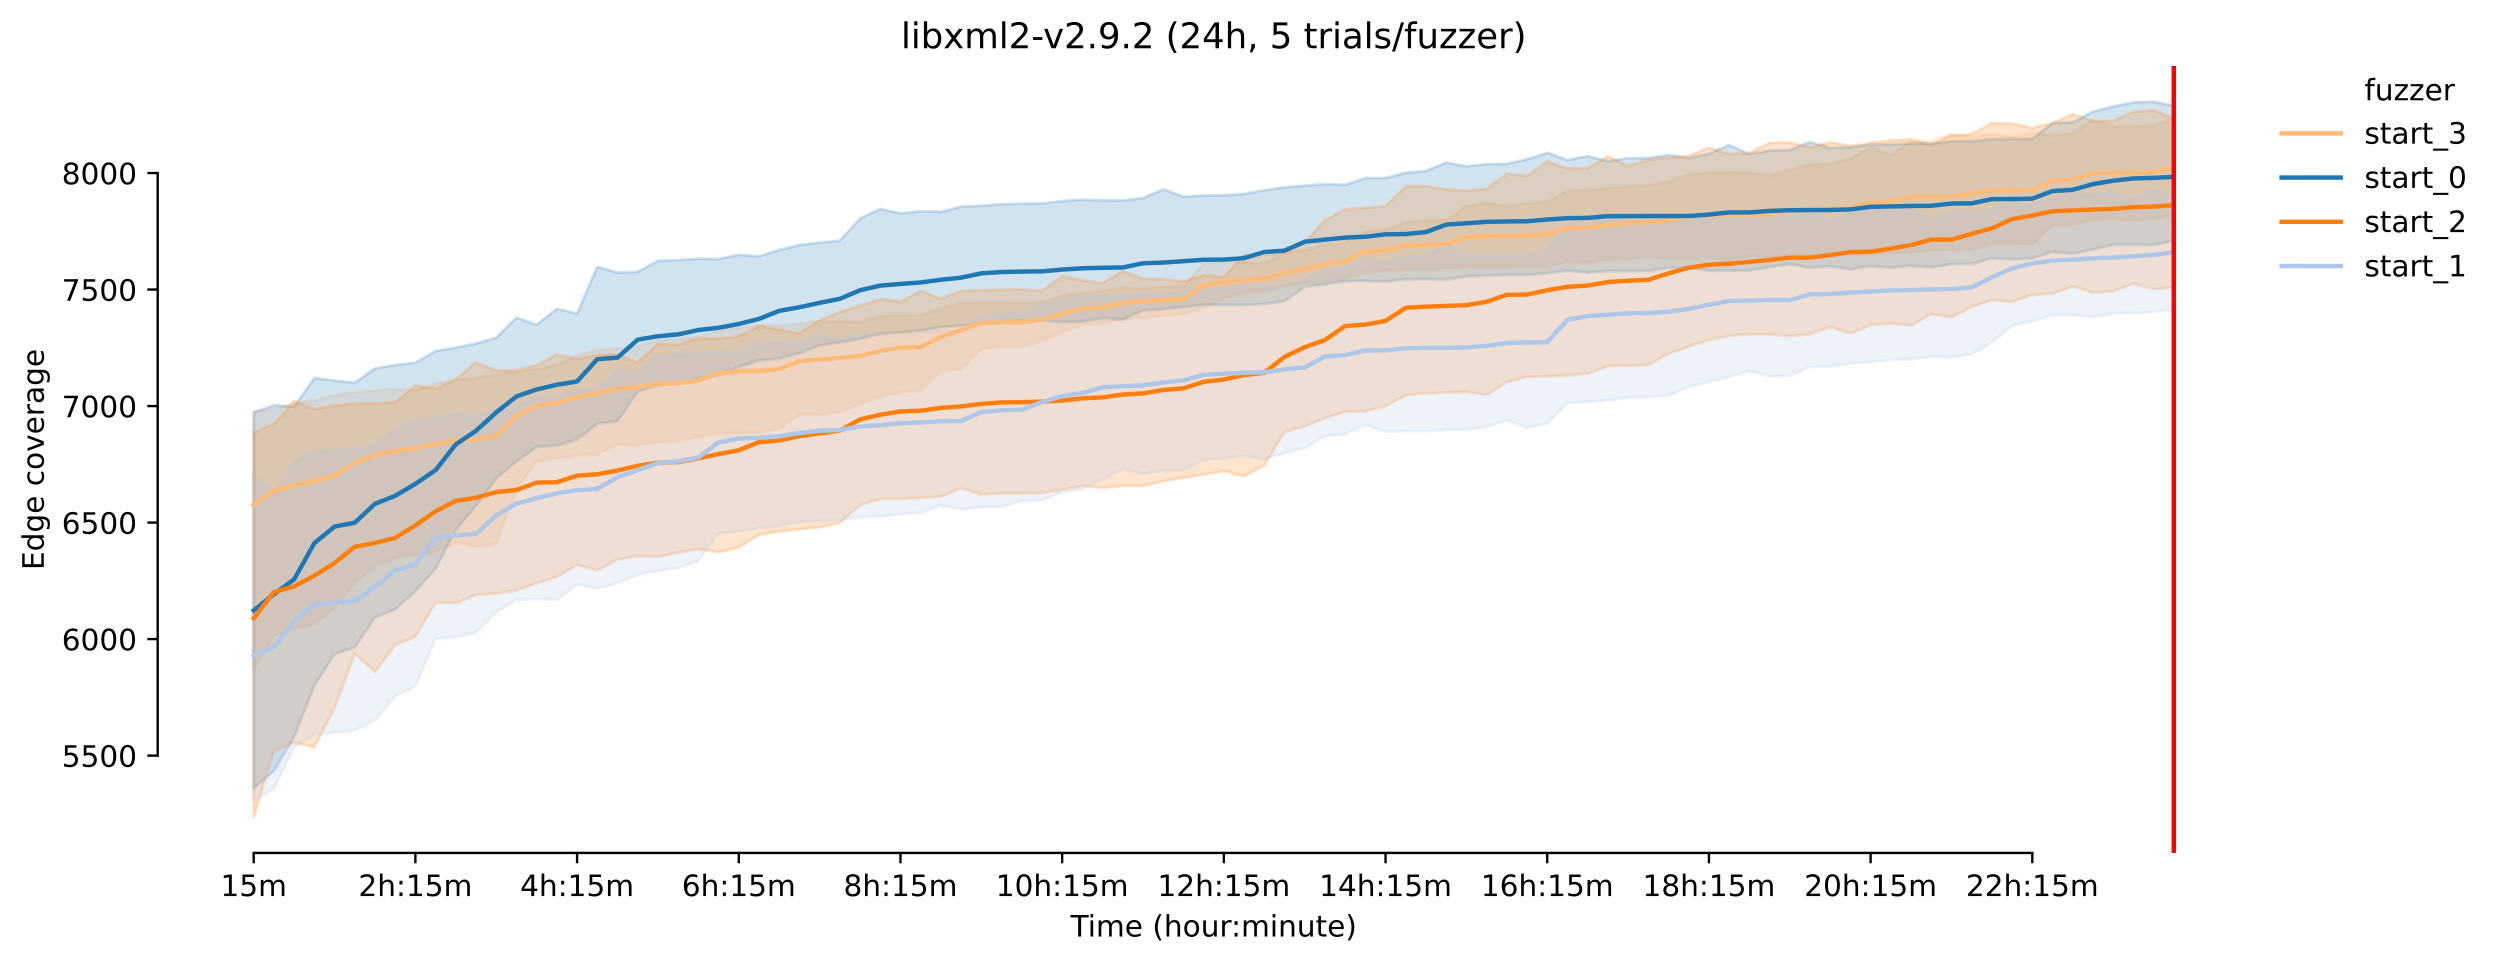 <?xml version="1.0" encoding="utf-8" standalone="no"?>
<!DOCTYPE svg PUBLIC "-//W3C//DTD SVG 1.1//EN"
  "http://www.w3.org/Graphics/SVG/1.1/DTD/svg11.dtd">
<!-- Created with matplotlib (https://matplotlib.org/) -->
<svg height="325.986pt" version="1.1" viewBox="0 0 845.42 325.986" width="845.42pt" xmlns="http://www.w3.org/2000/svg" xmlns:xlink="http://www.w3.org/1999/xlink">
 <defs>
  <style type="text/css">*{stroke-linecap:butt;stroke-linejoin:round;}</style>
 </defs>
 <g id="figure_1">
  <g id="patch_1">
   <path d="M 0 325.986 
L 845.42 325.986 
L 845.42 0 
L 0 0 
z
" style="fill:#ffffff;"/>
  </g>
  <g id="axes_1">
   <g id="patch_2">
    <path d="M 53.328 288.43 
L 767.568 288.43 
L 767.568 22.318 
L 53.328 22.318 
z
" style="fill:#ffffff;"/>
   </g>
   <g id="PolyCollection_1">
    <defs>
     <path d="M 85.794 -186.798 
L 85.794 -99.171 
L 92.628 -111.196 
L 99.463 -113.529 
L 106.298 -114.852 
L 113.133 -120.483 
L 119.968 -128.79 
L 126.803 -134.474 
L 133.637 -137.264 
L 140.472 -138.509 
L 147.307 -139.423 
L 154.142 -142.606 
L 160.977 -141.03 
L 167.812 -142.228 
L 174.646 -160.589 
L 181.481 -169.935 
L 188.316 -170.99 
L 195.151 -172.015 
L 201.986 -172.231 
L 208.821 -175.75 
L 215.655 -175.34 
L 222.49 -176.459 
L 229.325 -176.948 
L 236.16 -178.083 
L 242.995 -179.485 
L 249.83 -179.611 
L 256.664 -179.706 
L 263.499 -180.886 
L 270.334 -185.837 
L 277.169 -185.837 
L 284.004 -186.546 
L 290.839 -189.257 
L 297.673 -191.794 
L 304.508 -193.354 
L 311.343 -193.78 
L 318.178 -200.809 
L 325.013 -200.888 
L 331.848 -208.027 
L 338.682 -208.658 
L 345.517 -208.594 
L 352.352 -210.715 
L 359.187 -213.622 
L 366.022 -216.144 
L 372.857 -216.518 
L 379.691 -218.129 
L 386.526 -218.429 
L 393.361 -219.201 
L 400.196 -219.823 
L 407.031 -221.849 
L 413.866 -225.001 
L 420.7 -227.333 
L 427.535 -227.423 
L 434.37 -229.225 
L 441.205 -230.186 
L 448.04 -230.721 
L 454.875 -231.825 
L 461.709 -233.89 
L 468.544 -234.41 
L 475.379 -234.977 
L 482.214 -234.914 
L 489.049 -235.229 
L 495.884 -235.557 
L 502.718 -235.529 
L 509.553 -235.539 
L 516.388 -235.592 
L 523.223 -235.702 
L 530.058 -237.452 
L 536.893 -237.168 
L 543.727 -238.121 
L 550.562 -238.366 
L 557.397 -239.09 
L 564.232 -238.476 
L 571.067 -238.476 
L 577.902 -238.76 
L 584.736 -238.066 
L 591.571 -239.453 
L 598.406 -238.854 
L 605.241 -239.705 
L 612.076 -239.721 
L 618.911 -239.863 
L 625.745 -239.863 
L 632.58 -240.024 
L 639.415 -240.43 
L 646.25 -240.619 
L 653.085 -241.376 
L 659.92 -241.423 
L 666.754 -241.738 
L 673.589 -243.503 
L 680.424 -243.535 
L 687.259 -243.409 
L 694.094 -249.886 
L 700.929 -249.949 
L 707.763 -251.62 
L 714.598 -251.888 
L 721.433 -251.431 
L 728.268 -252.046 
L 735.103 -253.275 
L 735.103 -285.662 
L 735.103 -285.662 
L 728.268 -283.481 
L 721.433 -283.298 
L 714.598 -283.298 
L 707.763 -285.41 
L 700.929 -280.95 
L 694.094 -280.146 
L 687.259 -281.179 
L 680.424 -279.594 
L 673.589 -280.871 
L 666.754 -279.5 
L 659.92 -280.682 
L 653.085 -278.318 
L 646.25 -278.304 
L 639.415 -273.621 
L 632.58 -276.174 
L 625.745 -272.203 
L 618.911 -270.564 
L 612.076 -270.359 
L 605.241 -268.689 
L 598.406 -266.592 
L 591.571 -267.758 
L 584.736 -267.727 
L 577.902 -267.632 
L 571.067 -267.144 
L 564.232 -264.512 
L 557.397 -263.33 
L 550.562 -262.92 
L 543.727 -262.353 
L 536.893 -261.772 
L 530.058 -261.486 
L 523.223 -257.672 
L 516.388 -257.183 
L 509.553 -256.368 
L 502.718 -257.499 
L 495.884 -256.364 
L 489.049 -251.462 
L 482.214 -251.431 
L 475.379 -250.958 
L 468.544 -248.184 
L 461.709 -247.79 
L 454.875 -243.976 
L 448.04 -243.172 
L 441.205 -241.36 
L 434.37 -240.383 
L 427.535 -237.01 
L 420.7 -237.073 
L 413.866 -237.578 
L 407.031 -236.758 
L 400.196 -228.976 
L 393.361 -229.083 
L 386.526 -228.394 
L 379.691 -228.752 
L 372.857 -227.649 
L 366.022 -226.892 
L 359.187 -226.025 
L 352.352 -223.756 
L 345.517 -223.567 
L 338.682 -223.697 
L 331.848 -223.665 
L 325.013 -223.63 
L 318.178 -221.786 
L 311.343 -219.374 
L 304.508 -219.264 
L 297.673 -219.091 
L 290.839 -217.105 
L 284.004 -217.168 
L 277.169 -217.294 
L 270.334 -216.522 
L 263.499 -215.781 
L 256.664 -216.002 
L 249.83 -215.23 
L 242.995 -214.158 
L 236.16 -212.014 
L 229.325 -211.334 
L 222.49 -211.037 
L 215.655 -208.847 
L 208.821 -208.2 
L 201.986 -207.554 
L 195.151 -205.909 
L 188.316 -202.548 
L 181.481 -201.093 
L 174.646 -200.289 
L 167.812 -199.343 
L 160.977 -198.193 
L 154.142 -197.547 
L 147.307 -196.254 
L 140.472 -194.079 
L 133.637 -194.319 
L 126.803 -193.953 
L 119.968 -193.354 
L 113.133 -192.33 
L 106.298 -190.486 
L 99.463 -189.714 
L 92.628 -187.397 
L 85.794 -186.798 
z
" id="m4297409e2e" style="stroke:#ffbb78;stroke-opacity:0.2;"/>
    </defs>
    <g clip-path="url(#p0760197813)">
     <use style="fill:#ffbb78;fill-opacity:0.2;stroke:#ffbb78;stroke-opacity:0.2;" x="0" xlink:href="#m4297409e2e" y="325.986"/>
    </g>
   </g>
   <g id="PolyCollection_2">
    <defs>
     <path d="M 85.794 -186.609 
L 85.794 -59.424 
L 92.628 -65.255 
L 99.463 -76.823 
L 106.298 -94.191 
L 113.133 -104.86 
L 119.968 -107.098 
L 126.803 -117.28 
L 133.637 -119.911 
L 140.472 -126.074 
L 147.307 -133.733 
L 154.142 -146.83 
L 160.977 -155.025 
L 167.812 -164.166 
L 174.646 -169.998 
L 181.481 -174.894 
L 188.316 -175.34 
L 195.151 -177.342 
L 201.986 -182.763 
L 208.821 -183.536 
L 215.655 -193.654 
L 222.49 -195.703 
L 229.325 -196.395 
L 236.16 -198.082 
L 242.995 -199.012 
L 249.83 -201.928 
L 256.664 -204.087 
L 263.499 -204.717 
L 270.334 -206.624 
L 277.169 -209.115 
L 284.004 -210.249 
L 290.839 -211.353 
L 297.673 -213.133 
L 304.508 -213.543 
L 311.343 -214.158 
L 318.178 -215.356 
L 325.013 -215.813 
L 331.848 -216.806 
L 338.682 -217.357 
L 345.517 -217.515 
L 352.352 -217.589 
L 359.187 -216.979 
L 366.022 -217.215 
L 372.857 -218.476 
L 379.691 -217.877 
L 386.526 -221.029 
L 393.361 -221.408 
L 400.196 -222.259 
L 407.031 -222.936 
L 413.866 -222.889 
L 420.7 -222.902 
L 427.535 -223.157 
L 434.37 -224.134 
L 441.205 -229.02 
L 448.04 -229.776 
L 454.875 -230.911 
L 461.709 -230.99 
L 468.544 -230.769 
L 475.379 -231.526 
L 482.214 -231.652 
L 489.049 -231.463 
L 495.884 -232.456 
L 502.718 -232.834 
L 509.553 -232.991 
L 516.388 -232.991 
L 523.223 -233.574 
L 530.058 -234.504 
L 536.893 -233.811 
L 543.727 -234.347 
L 550.562 -234.363 
L 557.397 -234.394 
L 564.232 -235.403 
L 571.067 -235.45 
L 577.902 -234.457 
L 584.736 -234.489 
L 591.571 -234.489 
L 598.406 -235.686 
L 605.241 -236.691 
L 612.076 -235.418 
L 618.911 -236.019 
L 625.745 -234.883 
L 632.58 -236.049 
L 639.415 -235.466 
L 646.25 -236.096 
L 653.085 -235.56 
L 659.92 -236.679 
L 666.754 -236.774 
L 673.589 -238.586 
L 680.424 -238.35 
L 687.259 -238.546 
L 694.094 -240.84 
L 700.929 -240.147 
L 707.763 -241.612 
L 714.598 -243.22 
L 721.433 -243.236 
L 728.268 -243.188 
L 735.103 -244.559 
L 735.103 -290.233 
L 735.103 -290.233 
L 728.268 -291.572 
L 721.433 -291.383 
L 714.598 -289.996 
L 707.763 -288.247 
L 700.929 -284.638 
L 694.094 -284.363 
L 687.259 -279.059 
L 680.424 -279.011 
L 673.589 -278.98 
L 666.754 -278.271 
L 659.92 -278.18 
L 653.085 -277.451 
L 646.25 -277.412 
L 639.415 -277.183 
L 632.58 -277.057 
L 625.745 -276.159 
L 618.911 -275.938 
L 612.076 -277.94 
L 605.241 -275.308 
L 598.406 -275.071 
L 591.571 -273.905 
L 584.736 -276.931 
L 577.902 -274.047 
L 571.067 -272.55 
L 564.232 -273.609 
L 557.397 -272.55 
L 550.562 -272.534 
L 543.727 -271.446 
L 536.893 -273.212 
L 530.058 -271.872 
L 523.223 -274.315 
L 516.388 -272.108 
L 509.553 -270.585 
L 502.718 -270.485 
L 495.884 -269.744 
L 489.049 -270.989 
L 482.214 -268.2 
L 475.379 -267.569 
L 468.544 -265.82 
L 461.709 -265.804 
L 454.875 -263.487 
L 448.04 -263.74 
L 441.205 -263.204 
L 434.37 -262.647 
L 427.535 -261.659 
L 420.7 -260.398 
L 413.866 -259.926 
L 407.031 -259.894 
L 400.196 -259.5 
L 393.361 -261.974 
L 386.526 -259.012 
L 379.691 -258.208 
L 372.857 -258.16 
L 366.022 -258.476 
L 359.187 -257.987 
L 352.352 -257.168 
L 345.517 -257.105 
L 338.682 -256.947 
L 331.848 -256.395 
L 325.013 -256.112 
L 318.178 -254.362 
L 311.343 -254.52 
L 304.508 -253.858 
L 297.673 -255.324 
L 290.839 -252.093 
L 284.004 -244.607 
L 277.169 -243.961 
L 270.334 -243.141 
L 263.499 -241.494 
L 256.664 -239.295 
L 249.83 -239.794 
L 242.995 -238.413 
L 236.16 -238.492 
L 229.325 -238.035 
L 222.49 -237.782 
L 215.655 -234.083 
L 208.821 -233.795 
L 201.986 -235.781 
L 195.151 -219.942 
L 188.316 -221.565 
L 181.481 -216.196 
L 174.646 -218.539 
L 167.812 -211.81 
L 160.977 -209.808 
L 154.142 -208.421 
L 147.307 -207.318 
L 140.472 -203.331 
L 133.637 -202.543 
L 126.803 -201.408 
L 119.968 -196.538 
L 113.133 -197.31 
L 106.298 -198.13 
L 99.463 -188.453 
L 92.628 -188.91 
L 85.794 -186.609 
z
" id="mf21551d1eb" style="stroke:#1f77b4;stroke-opacity:0.2;"/>
    </defs>
    <g clip-path="url(#p0760197813)">
     <use style="fill:#1f77b4;fill-opacity:0.2;stroke:#1f77b4;stroke-opacity:0.2;" x="0" xlink:href="#mf21551d1eb" y="325.986"/>
    </g>
   </g>
   <g id="PolyCollection_3">
    <defs>
     <path d="M 85.794 -179.644 
L 85.794 -49.652 
L 92.628 -72.032 
L 99.463 -74.869 
L 106.298 -73.277 
L 113.133 -86.51 
L 119.968 -104.939 
L 126.803 -98.793 
L 133.637 -107.808 
L 140.472 -110.723 
L 147.307 -122.102 
L 154.142 -121.999 
L 160.977 -124.829 
L 167.812 -125.302 
L 174.646 -126.373 
L 181.481 -128.706 
L 188.316 -130.896 
L 195.151 -134.947 
L 201.986 -133.103 
L 208.821 -136.754 
L 215.655 -138.004 
L 222.49 -137.632 
L 229.325 -139.123 
L 236.16 -140.305 
L 242.995 -139.218 
L 249.83 -140.888 
L 256.664 -145.159 
L 263.499 -146.263 
L 270.334 -147.003 
L 277.169 -147.681 
L 284.004 -149.211 
L 290.839 -155.183 
L 297.673 -157.27 
L 304.508 -157.325 
L 311.343 -157.629 
L 318.178 -158.067 
L 325.013 -160.904 
L 331.848 -158.729 
L 338.682 -159.139 
L 345.517 -159.139 
L 352.352 -159.197 
L 359.187 -160.337 
L 366.022 -161.676 
L 372.857 -160.998 
L 379.691 -161.66 
L 386.526 -161.692 
L 393.361 -163.268 
L 400.196 -164.403 
L 407.031 -165.553 
L 413.866 -166.704 
L 420.7 -164.923 
L 427.535 -168.635 
L 434.37 -179.903 
L 441.205 -181.786 
L 448.04 -184.607 
L 454.875 -186.7 
L 461.709 -186.858 
L 468.544 -188.61 
L 475.379 -192.346 
L 482.214 -192.945 
L 489.049 -193.26 
L 495.884 -193.411 
L 502.718 -192.44 
L 509.553 -196.743 
L 516.388 -198.524 
L 523.223 -198.647 
L 530.058 -198.981 
L 536.893 -199.627 
L 543.727 -202.204 
L 550.562 -202.322 
L 557.397 -202.495 
L 564.232 -206.341 
L 571.067 -208.78 
L 577.902 -210.99 
L 584.736 -212.427 
L 591.571 -212.944 
L 598.406 -212.928 
L 605.241 -212.267 
L 612.076 -213.055 
L 618.911 -215.387 
L 625.745 -213.149 
L 632.58 -216.018 
L 639.415 -216.553 
L 646.25 -215.876 
L 653.085 -219.771 
L 659.92 -218.634 
L 666.754 -222.198 
L 673.589 -224.512 
L 680.424 -223.898 
L 687.259 -226.23 
L 694.094 -226.709 
L 700.929 -229.162 
L 707.763 -227.002 
L 714.598 -227.523 
L 721.433 -230.091 
L 728.268 -228.216 
L 735.103 -228.752 
L 735.103 -285.93 
L 735.103 -285.93 
L 728.268 -288.688 
L 721.433 -288.137 
L 714.598 -285.126 
L 707.763 -285.032 
L 700.929 -287.396 
L 694.094 -284.386 
L 687.259 -282.685 
L 680.424 -284.228 
L 673.589 -284.37 
L 666.754 -280.603 
L 659.92 -280.146 
L 653.085 -277.005 
L 646.25 -278.806 
L 639.415 -278.507 
L 632.58 -277.656 
L 625.745 -276.6 
L 618.911 -277.845 
L 612.076 -276.201 
L 605.241 -277.845 
L 598.406 -277.687 
L 591.571 -274.252 
L 584.736 -273.873 
L 577.902 -276.017 
L 571.067 -273.259 
L 564.232 -272.627 
L 557.397 -271.991 
L 550.562 -269.902 
L 543.727 -273.133 
L 536.893 -269.082 
L 530.058 -269.042 
L 523.223 -271.352 
L 516.388 -266.482 
L 509.553 -267.238 
L 502.718 -262.179 
L 495.884 -261.486 
L 489.049 -261.896 
L 482.214 -263.062 
L 475.379 -263.03 
L 468.544 -256.206 
L 461.709 -255.686 
L 454.875 -255.213 
L 448.04 -251.494 
L 441.205 -243.897 
L 434.37 -240.414 
L 427.535 -239.753 
L 420.7 -239.91 
L 413.866 -232.239 
L 407.031 -232.991 
L 400.196 -230.738 
L 393.361 -231.541 
L 386.526 -231.715 
L 379.691 -234.315 
L 372.857 -230.218 
L 366.022 -231.187 
L 359.187 -232.629 
L 352.352 -227.586 
L 345.517 -228.153 
L 338.682 -228.011 
L 331.848 -227.741 
L 325.013 -227.649 
L 318.178 -224.891 
L 311.343 -227.601 
L 304.508 -223.976 
L 297.673 -224.875 
L 290.839 -222.653 
L 284.004 -220.525 
L 277.169 -217.707 
L 270.334 -213.253 
L 263.499 -214.599 
L 256.664 -215.75 
L 249.83 -212.325 
L 242.995 -211.384 
L 236.16 -211.683 
L 229.325 -209.43 
L 222.49 -209.745 
L 215.655 -203.36 
L 208.821 -206.152 
L 201.986 -206.026 
L 195.151 -204.544 
L 188.316 -206.152 
L 181.481 -202.543 
L 174.646 -200.746 
L 167.812 -200.698 
L 160.977 -203.394 
L 154.142 -197.72 
L 147.307 -194.584 
L 140.472 -195.671 
L 133.637 -189.87 
L 126.803 -189.632 
L 119.968 -189.525 
L 113.133 -188.847 
L 106.298 -187.586 
L 99.463 -190.328 
L 92.628 -182.653 
L 85.794 -179.644 
z
" id="m9aeb575f5a" style="stroke:#ff7f0e;stroke-opacity:0.2;"/>
    </defs>
    <g clip-path="url(#p0760197813)">
     <use style="fill:#ff7f0e;fill-opacity:0.2;stroke:#ff7f0e;stroke-opacity:0.2;" x="0" xlink:href="#m9aeb575f5a" y="325.986"/>
    </g>
   </g>
   <g id="PolyCollection_4">
    <defs>
     <path d="M 85.794 -165.861 
L 85.794 -55.436 
L 92.628 -59.321 
L 99.463 -73.545 
L 106.298 -77.485 
L 113.133 -78.226 
L 119.968 -79.035 
L 126.803 -82.465 
L 133.637 -90.629 
L 140.472 -93.907 
L 147.307 -109.967 
L 154.142 -110.503 
L 160.977 -112.157 
L 167.812 -119.009 
L 174.646 -123.205 
L 181.481 -123.473 
L 188.316 -123.142 
L 195.151 -128.391 
L 201.986 -126.925 
L 208.821 -128.832 
L 215.655 -131.653 
L 222.49 -133.008 
L 229.325 -133.985 
L 236.16 -136.365 
L 242.995 -145.664 
L 249.83 -146.152 
L 256.664 -147.397 
L 263.499 -148.248 
L 270.334 -149.478 
L 277.169 -149.84 
L 284.004 -149.982 
L 290.839 -151.117 
L 297.673 -151.306 
L 304.508 -152.173 
L 311.343 -152.567 
L 318.178 -155.167 
L 325.013 -153.739 
L 331.848 -154.505 
L 338.682 -154.631 
L 345.517 -156.59 
L 352.352 -156.791 
L 359.187 -159.517 
L 366.022 -160.683 
L 372.857 -164.056 
L 379.691 -167.24 
L 386.526 -165.798 
L 393.361 -166.877 
L 400.196 -166.956 
L 407.031 -170.36 
L 413.866 -170.99 
L 420.7 -171.842 
L 427.535 -170.707 
L 434.37 -172.74 
L 441.205 -174.488 
L 448.04 -178.524 
L 454.875 -179.217 
L 461.709 -182.265 
L 468.544 -180.074 
L 475.379 -180.21 
L 482.214 -180.21 
L 489.049 -180.604 
L 495.884 -180.667 
L 502.718 -181.581 
L 509.553 -183.882 
L 516.388 -181.313 
L 523.223 -182.861 
L 530.058 -189.635 
L 536.893 -190.108 
L 543.727 -190.659 
L 550.562 -191.573 
L 557.397 -191.684 
L 564.232 -192.267 
L 571.067 -195.182 
L 577.902 -196.9 
L 584.736 -198.587 
L 591.571 -200.557 
L 598.406 -198.744 
L 605.241 -198.855 
L 612.076 -201.881 
L 618.911 -202.101 
L 625.745 -203.031 
L 632.58 -203.583 
L 639.415 -204.323 
L 646.25 -204.45 
L 653.085 -205.379 
L 659.92 -205.111 
L 666.754 -206.23 
L 673.589 -210.155 
L 680.424 -215.899 
L 687.259 -217.42 
L 694.094 -219.406 
L 700.929 -219.438 
L 707.763 -218.791 
L 714.598 -220.021 
L 721.433 -220.194 
L 728.268 -220.443 
L 735.103 -221.455 
L 735.103 -260.446 
L 735.103 -260.446 
L 728.268 -261.785 
L 721.433 -258.537 
L 714.598 -261.06 
L 707.763 -260.131 
L 700.929 -260.351 
L 694.094 -259.027 
L 687.259 -256.661 
L 680.424 -257.607 
L 673.589 -255.206 
L 666.754 -254.536 
L 659.92 -254.662 
L 653.085 -251.289 
L 646.25 -255.45 
L 639.415 -254.614 
L 632.58 -255.355 
L 625.745 -253.858 
L 618.911 -251.021 
L 612.076 -255.103 
L 605.241 -252.282 
L 598.406 -252.25 
L 591.571 -252.124 
L 584.736 -252.093 
L 577.902 -253.18 
L 571.067 -250.732 
L 564.232 -251.51 
L 557.397 -251.447 
L 550.562 -251.357 
L 543.727 -252.707 
L 536.893 -249.24 
L 530.058 -250.012 
L 523.223 -241.108 
L 516.388 -239.737 
L 509.553 -239.643 
L 502.718 -239.406 
L 495.884 -239.737 
L 489.049 -242.731 
L 482.214 -239.611 
L 475.379 -239.138 
L 468.544 -237.172 
L 461.709 -238.87 
L 454.875 -235.344 
L 448.04 -234.457 
L 441.205 -231.715 
L 434.37 -229.351 
L 427.535 -229.193 
L 420.7 -228.988 
L 413.866 -228.108 
L 407.031 -228.169 
L 400.196 -227.759 
L 393.361 -226.493 
L 386.526 -226.435 
L 379.691 -226.046 
L 372.857 -226.01 
L 366.022 -225.647 
L 359.187 -224.67 
L 352.352 -223.204 
L 345.517 -220.178 
L 338.682 -219.784 
L 331.848 -218.807 
L 325.013 -214.442 
L 318.178 -214.284 
L 311.343 -213.717 
L 304.508 -212.109 
L 297.673 -213.055 
L 290.839 -212.388 
L 284.004 -211.132 
L 277.169 -212.802 
L 270.334 -209.619 
L 263.499 -210.218 
L 256.664 -209.871 
L 249.83 -206.924 
L 242.995 -207.003 
L 236.16 -206.215 
L 229.325 -206.083 
L 222.49 -205.821 
L 215.655 -200.62 
L 208.821 -200.383 
L 201.986 -194.379 
L 195.151 -194.253 
L 188.316 -191.722 
L 181.481 -191.589 
L 174.646 -188.106 
L 167.812 -186.94 
L 160.977 -185.364 
L 154.142 -186.089 
L 147.307 -184.623 
L 140.472 -184.04 
L 133.637 -180.21 
L 126.803 -175.624 
L 119.968 -173.859 
L 113.133 -173.859 
L 106.298 -173.23 
L 99.463 -169.714 
L 92.628 -159.626 
L 85.794 -165.861 
z
" id="mdab6099dde" style="stroke:#aec7e8;stroke-opacity:0.2;"/>
    </defs>
    <g clip-path="url(#p0760197813)">
     <use style="fill:#aec7e8;fill-opacity:0.2;stroke:#aec7e8;stroke-opacity:0.2;" x="0" xlink:href="#mdab6099dde" y="325.986"/>
    </g>
   </g>
   <g id="matplotlib.axis_1">
    <g id="xtick_1">
     <g id="line2d_1">
      <defs>
       <path d="M 0 0 
L 0 3.5 
" id="mc7cc628a7d" style="stroke:#000000;stroke-width:0.8;"/>
      </defs>
      <g>
       <use style="stroke:#000000;stroke-width:0.8;" x="85.794" xlink:href="#mc7cc628a7d" y="288.43"/>
      </g>
     </g>
     <g id="text_1">
      <!-- 15m -->
      <g transform="translate(74.561 303.029)scale(0.1 -0.1)">
       <defs>
        <path d="M 12.406 8.297 
L 28.516 8.297 
L 28.516 63.922 
L 10.984 60.406 
L 10.984 69.391 
L 28.422 72.906 
L 38.281 72.906 
L 38.281 8.297 
L 54.391 8.297 
L 54.391 0 
L 12.406 0 
z
" id="DejaVuSans-49"/>
        <path d="M 10.797 72.906 
L 49.516 72.906 
L 49.516 64.594 
L 19.828 64.594 
L 19.828 46.734 
Q 21.969 47.469 24.109 47.828 
Q 26.266 48.188 28.422 48.188 
Q 40.625 48.188 47.75 41.5 
Q 54.891 34.812 54.891 23.391 
Q 54.891 11.625 47.562 5.094 
Q 40.234 -1.422 26.906 -1.422 
Q 22.312 -1.422 17.547 -0.641 
Q 12.797 0.141 7.719 1.703 
L 7.719 11.625 
Q 12.109 9.234 16.797 8.062 
Q 21.484 6.891 26.703 6.891 
Q 35.156 6.891 40.078 11.328 
Q 45.016 15.766 45.016 23.391 
Q 45.016 31 40.078 35.438 
Q 35.156 39.891 26.703 39.891 
Q 22.75 39.891 18.812 39.016 
Q 14.891 38.141 10.797 36.281 
z
" id="DejaVuSans-53"/>
        <path d="M 52 44.188 
Q 55.375 50.25 60.062 53.125 
Q 64.75 56 71.094 56 
Q 79.641 56 84.281 50.016 
Q 88.922 44.047 88.922 33.016 
L 88.922 0 
L 79.891 0 
L 79.891 32.719 
Q 79.891 40.578 77.094 44.375 
Q 74.312 48.188 68.609 48.188 
Q 61.625 48.188 57.562 43.547 
Q 53.516 38.922 53.516 30.906 
L 53.516 0 
L 44.484 0 
L 44.484 32.719 
Q 44.484 40.625 41.703 44.406 
Q 38.922 48.188 33.109 48.188 
Q 26.219 48.188 22.156 43.531 
Q 18.109 38.875 18.109 30.906 
L 18.109 0 
L 9.078 0 
L 9.078 54.688 
L 18.109 54.688 
L 18.109 46.188 
Q 21.188 51.219 25.484 53.609 
Q 29.781 56 35.688 56 
Q 41.656 56 45.828 52.969 
Q 50 49.953 52 44.188 
z
" id="DejaVuSans-109"/>
       </defs>
       <use xlink:href="#DejaVuSans-49"/>
       <use x="63.623" xlink:href="#DejaVuSans-53"/>
       <use x="127.246" xlink:href="#DejaVuSans-109"/>
      </g>
     </g>
    </g>
    <g id="xtick_2">
     <g id="line2d_2">
      <g>
       <use style="stroke:#000000;stroke-width:0.8;" x="140.472" xlink:href="#mc7cc628a7d" y="288.43"/>
      </g>
     </g>
     <g id="text_2">
      <!-- 2h:15m -->
      <g transform="translate(121.205 303.029)scale(0.1 -0.1)">
       <defs>
        <path d="M 19.188 8.297 
L 53.609 8.297 
L 53.609 0 
L 7.328 0 
L 7.328 8.297 
Q 12.938 14.109 22.625 23.891 
Q 32.328 33.688 34.812 36.531 
Q 39.547 41.844 41.422 45.531 
Q 43.312 49.219 43.312 52.781 
Q 43.312 58.594 39.234 62.25 
Q 35.156 65.922 28.609 65.922 
Q 23.969 65.922 18.812 64.312 
Q 13.672 62.703 7.812 59.422 
L 7.812 69.391 
Q 13.766 71.781 18.938 73 
Q 24.125 74.219 28.422 74.219 
Q 39.75 74.219 46.484 68.547 
Q 53.219 62.891 53.219 53.422 
Q 53.219 48.922 51.531 44.891 
Q 49.859 40.875 45.406 35.406 
Q 44.188 33.984 37.641 27.219 
Q 31.109 20.453 19.188 8.297 
z
" id="DejaVuSans-50"/>
        <path d="M 54.891 33.016 
L 54.891 0 
L 45.906 0 
L 45.906 32.719 
Q 45.906 40.484 42.875 44.328 
Q 39.844 48.188 33.797 48.188 
Q 26.516 48.188 22.312 43.547 
Q 18.109 38.922 18.109 30.906 
L 18.109 0 
L 9.078 0 
L 9.078 75.984 
L 18.109 75.984 
L 18.109 46.188 
Q 21.344 51.125 25.703 53.562 
Q 30.078 56 35.797 56 
Q 45.219 56 50.047 50.172 
Q 54.891 44.344 54.891 33.016 
z
" id="DejaVuSans-104"/>
        <path d="M 11.719 12.406 
L 22.016 12.406 
L 22.016 0 
L 11.719 0 
z
M 11.719 51.703 
L 22.016 51.703 
L 22.016 39.312 
L 11.719 39.312 
z
" id="DejaVuSans-58"/>
       </defs>
       <use xlink:href="#DejaVuSans-50"/>
       <use x="63.623" xlink:href="#DejaVuSans-104"/>
       <use x="127.002" xlink:href="#DejaVuSans-58"/>
       <use x="160.693" xlink:href="#DejaVuSans-49"/>
       <use x="224.316" xlink:href="#DejaVuSans-53"/>
       <use x="287.939" xlink:href="#DejaVuSans-109"/>
      </g>
     </g>
    </g>
    <g id="xtick_3">
     <g id="line2d_3">
      <g>
       <use style="stroke:#000000;stroke-width:0.8;" x="195.151" xlink:href="#mc7cc628a7d" y="288.43"/>
      </g>
     </g>
     <g id="text_3">
      <!-- 4h:15m -->
      <g transform="translate(175.884 303.029)scale(0.1 -0.1)">
       <defs>
        <path d="M 37.797 64.312 
L 12.891 25.391 
L 37.797 25.391 
z
M 35.203 72.906 
L 47.609 72.906 
L 47.609 25.391 
L 58.016 25.391 
L 58.016 17.188 
L 47.609 17.188 
L 47.609 0 
L 37.797 0 
L 37.797 17.188 
L 4.891 17.188 
L 4.891 26.703 
z
" id="DejaVuSans-52"/>
       </defs>
       <use xlink:href="#DejaVuSans-52"/>
       <use x="63.623" xlink:href="#DejaVuSans-104"/>
       <use x="127.002" xlink:href="#DejaVuSans-58"/>
       <use x="160.693" xlink:href="#DejaVuSans-49"/>
       <use x="224.316" xlink:href="#DejaVuSans-53"/>
       <use x="287.939" xlink:href="#DejaVuSans-109"/>
      </g>
     </g>
    </g>
    <g id="xtick_4">
     <g id="line2d_4">
      <g>
       <use style="stroke:#000000;stroke-width:0.8;" x="249.83" xlink:href="#mc7cc628a7d" y="288.43"/>
      </g>
     </g>
     <g id="text_4">
      <!-- 6h:15m -->
      <g transform="translate(230.562 303.029)scale(0.1 -0.1)">
       <defs>
        <path d="M 33.016 40.375 
Q 26.375 40.375 22.484 35.828 
Q 18.609 31.297 18.609 23.391 
Q 18.609 15.531 22.484 10.953 
Q 26.375 6.391 33.016 6.391 
Q 39.656 6.391 43.531 10.953 
Q 47.406 15.531 47.406 23.391 
Q 47.406 31.297 43.531 35.828 
Q 39.656 40.375 33.016 40.375 
z
M 52.594 71.297 
L 52.594 62.312 
Q 48.875 64.062 45.094 64.984 
Q 41.312 65.922 37.594 65.922 
Q 27.828 65.922 22.672 59.328 
Q 17.531 52.734 16.797 39.406 
Q 19.672 43.656 24.016 45.922 
Q 28.375 48.188 33.594 48.188 
Q 44.578 48.188 50.953 41.516 
Q 57.328 34.859 57.328 23.391 
Q 57.328 12.156 50.688 5.359 
Q 44.047 -1.422 33.016 -1.422 
Q 20.359 -1.422 13.672 8.266 
Q 6.984 17.969 6.984 36.375 
Q 6.984 53.656 15.188 63.938 
Q 23.391 74.219 37.203 74.219 
Q 40.922 74.219 44.703 73.484 
Q 48.484 72.75 52.594 71.297 
z
" id="DejaVuSans-54"/>
       </defs>
       <use xlink:href="#DejaVuSans-54"/>
       <use x="63.623" xlink:href="#DejaVuSans-104"/>
       <use x="127.002" xlink:href="#DejaVuSans-58"/>
       <use x="160.693" xlink:href="#DejaVuSans-49"/>
       <use x="224.316" xlink:href="#DejaVuSans-53"/>
       <use x="287.939" xlink:href="#DejaVuSans-109"/>
      </g>
     </g>
    </g>
    <g id="xtick_5">
     <g id="line2d_5">
      <g>
       <use style="stroke:#000000;stroke-width:0.8;" x="304.508" xlink:href="#mc7cc628a7d" y="288.43"/>
      </g>
     </g>
     <g id="text_5">
      <!-- 8h:15m -->
      <g transform="translate(285.241 303.029)scale(0.1 -0.1)">
       <defs>
        <path d="M 31.781 34.625 
Q 24.75 34.625 20.719 30.859 
Q 16.703 27.094 16.703 20.516 
Q 16.703 13.922 20.719 10.156 
Q 24.75 6.391 31.781 6.391 
Q 38.812 6.391 42.859 10.172 
Q 46.922 13.969 46.922 20.516 
Q 46.922 27.094 42.891 30.859 
Q 38.875 34.625 31.781 34.625 
z
M 21.922 38.812 
Q 15.578 40.375 12.031 44.719 
Q 8.5 49.078 8.5 55.328 
Q 8.5 64.062 14.719 69.141 
Q 20.953 74.219 31.781 74.219 
Q 42.672 74.219 48.875 69.141 
Q 55.078 64.062 55.078 55.328 
Q 55.078 49.078 51.531 44.719 
Q 48 40.375 41.703 38.812 
Q 48.828 37.156 52.797 32.312 
Q 56.781 27.484 56.781 20.516 
Q 56.781 9.906 50.312 4.234 
Q 43.844 -1.422 31.781 -1.422 
Q 19.734 -1.422 13.25 4.234 
Q 6.781 9.906 6.781 20.516 
Q 6.781 27.484 10.781 32.312 
Q 14.797 37.156 21.922 38.812 
z
M 18.312 54.391 
Q 18.312 48.734 21.844 45.562 
Q 25.391 42.391 31.781 42.391 
Q 38.141 42.391 41.719 45.562 
Q 45.312 48.734 45.312 54.391 
Q 45.312 60.062 41.719 63.234 
Q 38.141 66.406 31.781 66.406 
Q 25.391 66.406 21.844 63.234 
Q 18.312 60.062 18.312 54.391 
z
" id="DejaVuSans-56"/>
       </defs>
       <use xlink:href="#DejaVuSans-56"/>
       <use x="63.623" xlink:href="#DejaVuSans-104"/>
       <use x="127.002" xlink:href="#DejaVuSans-58"/>
       <use x="160.693" xlink:href="#DejaVuSans-49"/>
       <use x="224.316" xlink:href="#DejaVuSans-53"/>
       <use x="287.939" xlink:href="#DejaVuSans-109"/>
      </g>
     </g>
    </g>
    <g id="xtick_6">
     <g id="line2d_6">
      <g>
       <use style="stroke:#000000;stroke-width:0.8;" x="359.187" xlink:href="#mc7cc628a7d" y="288.43"/>
      </g>
     </g>
     <g id="text_6">
      <!-- 10h:15m -->
      <g transform="translate(336.738 303.029)scale(0.1 -0.1)">
       <defs>
        <path d="M 31.781 66.406 
Q 24.172 66.406 20.328 58.906 
Q 16.5 51.422 16.5 36.375 
Q 16.5 21.391 20.328 13.891 
Q 24.172 6.391 31.781 6.391 
Q 39.453 6.391 43.281 13.891 
Q 47.125 21.391 47.125 36.375 
Q 47.125 51.422 43.281 58.906 
Q 39.453 66.406 31.781 66.406 
z
M 31.781 74.219 
Q 44.047 74.219 50.516 64.516 
Q 56.984 54.828 56.984 36.375 
Q 56.984 17.969 50.516 8.266 
Q 44.047 -1.422 31.781 -1.422 
Q 19.531 -1.422 13.062 8.266 
Q 6.594 17.969 6.594 36.375 
Q 6.594 54.828 13.062 64.516 
Q 19.531 74.219 31.781 74.219 
z
" id="DejaVuSans-48"/>
       </defs>
       <use xlink:href="#DejaVuSans-49"/>
       <use x="63.623" xlink:href="#DejaVuSans-48"/>
       <use x="127.246" xlink:href="#DejaVuSans-104"/>
       <use x="190.625" xlink:href="#DejaVuSans-58"/>
       <use x="224.316" xlink:href="#DejaVuSans-49"/>
       <use x="287.939" xlink:href="#DejaVuSans-53"/>
       <use x="351.562" xlink:href="#DejaVuSans-109"/>
      </g>
     </g>
    </g>
    <g id="xtick_7">
     <g id="line2d_7">
      <g>
       <use style="stroke:#000000;stroke-width:0.8;" x="413.866" xlink:href="#mc7cc628a7d" y="288.43"/>
      </g>
     </g>
     <g id="text_7">
      <!-- 12h:15m -->
      <g transform="translate(391.417 303.029)scale(0.1 -0.1)">
       <use xlink:href="#DejaVuSans-49"/>
       <use x="63.623" xlink:href="#DejaVuSans-50"/>
       <use x="127.246" xlink:href="#DejaVuSans-104"/>
       <use x="190.625" xlink:href="#DejaVuSans-58"/>
       <use x="224.316" xlink:href="#DejaVuSans-49"/>
       <use x="287.939" xlink:href="#DejaVuSans-53"/>
       <use x="351.562" xlink:href="#DejaVuSans-109"/>
      </g>
     </g>
    </g>
    <g id="xtick_8">
     <g id="line2d_8">
      <g>
       <use style="stroke:#000000;stroke-width:0.8;" x="468.544" xlink:href="#mc7cc628a7d" y="288.43"/>
      </g>
     </g>
     <g id="text_8">
      <!-- 14h:15m -->
      <g transform="translate(446.096 303.029)scale(0.1 -0.1)">
       <use xlink:href="#DejaVuSans-49"/>
       <use x="63.623" xlink:href="#DejaVuSans-52"/>
       <use x="127.246" xlink:href="#DejaVuSans-104"/>
       <use x="190.625" xlink:href="#DejaVuSans-58"/>
       <use x="224.316" xlink:href="#DejaVuSans-49"/>
       <use x="287.939" xlink:href="#DejaVuSans-53"/>
       <use x="351.562" xlink:href="#DejaVuSans-109"/>
      </g>
     </g>
    </g>
    <g id="xtick_9">
     <g id="line2d_9">
      <g>
       <use style="stroke:#000000;stroke-width:0.8;" x="523.223" xlink:href="#mc7cc628a7d" y="288.43"/>
      </g>
     </g>
     <g id="text_9">
      <!-- 16h:15m -->
      <g transform="translate(500.774 303.029)scale(0.1 -0.1)">
       <use xlink:href="#DejaVuSans-49"/>
       <use x="63.623" xlink:href="#DejaVuSans-54"/>
       <use x="127.246" xlink:href="#DejaVuSans-104"/>
       <use x="190.625" xlink:href="#DejaVuSans-58"/>
       <use x="224.316" xlink:href="#DejaVuSans-49"/>
       <use x="287.939" xlink:href="#DejaVuSans-53"/>
       <use x="351.562" xlink:href="#DejaVuSans-109"/>
      </g>
     </g>
    </g>
    <g id="xtick_10">
     <g id="line2d_10">
      <g>
       <use style="stroke:#000000;stroke-width:0.8;" x="577.902" xlink:href="#mc7cc628a7d" y="288.43"/>
      </g>
     </g>
     <g id="text_10">
      <!-- 18h:15m -->
      <g transform="translate(555.453 303.029)scale(0.1 -0.1)">
       <use xlink:href="#DejaVuSans-49"/>
       <use x="63.623" xlink:href="#DejaVuSans-56"/>
       <use x="127.246" xlink:href="#DejaVuSans-104"/>
       <use x="190.625" xlink:href="#DejaVuSans-58"/>
       <use x="224.316" xlink:href="#DejaVuSans-49"/>
       <use x="287.939" xlink:href="#DejaVuSans-53"/>
       <use x="351.562" xlink:href="#DejaVuSans-109"/>
      </g>
     </g>
    </g>
    <g id="xtick_11">
     <g id="line2d_11">
      <g>
       <use style="stroke:#000000;stroke-width:0.8;" x="632.58" xlink:href="#mc7cc628a7d" y="288.43"/>
      </g>
     </g>
     <g id="text_11">
      <!-- 20h:15m -->
      <g transform="translate(610.132 303.029)scale(0.1 -0.1)">
       <use xlink:href="#DejaVuSans-50"/>
       <use x="63.623" xlink:href="#DejaVuSans-48"/>
       <use x="127.246" xlink:href="#DejaVuSans-104"/>
       <use x="190.625" xlink:href="#DejaVuSans-58"/>
       <use x="224.316" xlink:href="#DejaVuSans-49"/>
       <use x="287.939" xlink:href="#DejaVuSans-53"/>
       <use x="351.562" xlink:href="#DejaVuSans-109"/>
      </g>
     </g>
    </g>
    <g id="xtick_12">
     <g id="line2d_12">
      <g>
       <use style="stroke:#000000;stroke-width:0.8;" x="687.259" xlink:href="#mc7cc628a7d" y="288.43"/>
      </g>
     </g>
     <g id="text_12">
      <!-- 22h:15m -->
      <g transform="translate(664.81 303.029)scale(0.1 -0.1)">
       <use xlink:href="#DejaVuSans-50"/>
       <use x="63.623" xlink:href="#DejaVuSans-50"/>
       <use x="127.246" xlink:href="#DejaVuSans-104"/>
       <use x="190.625" xlink:href="#DejaVuSans-58"/>
       <use x="224.316" xlink:href="#DejaVuSans-49"/>
       <use x="287.939" xlink:href="#DejaVuSans-53"/>
       <use x="351.562" xlink:href="#DejaVuSans-109"/>
      </g>
     </g>
    </g>
    <g id="text_13">
     <!-- Time (hour:minute) -->
     <g transform="translate(362.041 316.707)scale(0.1 -0.1)">
      <defs>
       <path d="M -0.297 72.906 
L 61.375 72.906 
L 61.375 64.594 
L 35.5 64.594 
L 35.5 0 
L 25.594 0 
L 25.594 64.594 
L -0.297 64.594 
z
" id="DejaVuSans-84"/>
       <path d="M 9.422 54.688 
L 18.406 54.688 
L 18.406 0 
L 9.422 0 
z
M 9.422 75.984 
L 18.406 75.984 
L 18.406 64.594 
L 9.422 64.594 
z
" id="DejaVuSans-105"/>
       <path d="M 56.203 29.594 
L 56.203 25.203 
L 14.891 25.203 
Q 15.484 15.922 20.484 11.062 
Q 25.484 6.203 34.422 6.203 
Q 39.594 6.203 44.453 7.469 
Q 49.312 8.734 54.109 11.281 
L 54.109 2.781 
Q 49.266 0.734 44.188 -0.344 
Q 39.109 -1.422 33.891 -1.422 
Q 20.797 -1.422 13.156 6.188 
Q 5.516 13.812 5.516 26.812 
Q 5.516 40.234 12.766 48.109 
Q 20.016 56 32.328 56 
Q 43.359 56 49.781 48.891 
Q 56.203 41.797 56.203 29.594 
z
M 47.219 32.234 
Q 47.125 39.594 43.094 43.984 
Q 39.062 48.391 32.422 48.391 
Q 24.906 48.391 20.391 44.141 
Q 15.875 39.891 15.188 32.172 
z
" id="DejaVuSans-101"/>
       <path id="DejaVuSans-32"/>
       <path d="M 31 75.875 
Q 24.469 64.656 21.281 53.656 
Q 18.109 42.672 18.109 31.391 
Q 18.109 20.125 21.312 9.062 
Q 24.516 -2 31 -13.188 
L 23.188 -13.188 
Q 15.875 -1.703 12.234 9.375 
Q 8.594 20.453 8.594 31.391 
Q 8.594 42.281 12.203 53.312 
Q 15.828 64.359 23.188 75.875 
z
" id="DejaVuSans-40"/>
       <path d="M 30.609 48.391 
Q 23.391 48.391 19.188 42.75 
Q 14.984 37.109 14.984 27.297 
Q 14.984 17.484 19.156 11.844 
Q 23.344 6.203 30.609 6.203 
Q 37.797 6.203 41.984 11.859 
Q 46.188 17.531 46.188 27.297 
Q 46.188 37.016 41.984 42.703 
Q 37.797 48.391 30.609 48.391 
z
M 30.609 56 
Q 42.328 56 49.016 48.375 
Q 55.719 40.766 55.719 27.297 
Q 55.719 13.875 49.016 6.219 
Q 42.328 -1.422 30.609 -1.422 
Q 18.844 -1.422 12.172 6.219 
Q 5.516 13.875 5.516 27.297 
Q 5.516 40.766 12.172 48.375 
Q 18.844 56 30.609 56 
z
" id="DejaVuSans-111"/>
       <path d="M 8.5 21.578 
L 8.5 54.688 
L 17.484 54.688 
L 17.484 21.922 
Q 17.484 14.156 20.5 10.266 
Q 23.531 6.391 29.594 6.391 
Q 36.859 6.391 41.078 11.031 
Q 45.312 15.672 45.312 23.688 
L 45.312 54.688 
L 54.297 54.688 
L 54.297 0 
L 45.312 0 
L 45.312 8.406 
Q 42.047 3.422 37.719 1 
Q 33.406 -1.422 27.688 -1.422 
Q 18.266 -1.422 13.375 4.438 
Q 8.5 10.297 8.5 21.578 
z
M 31.109 56 
z
" id="DejaVuSans-117"/>
       <path d="M 41.109 46.297 
Q 39.594 47.172 37.812 47.578 
Q 36.031 48 33.891 48 
Q 26.266 48 22.188 43.047 
Q 18.109 38.094 18.109 28.812 
L 18.109 0 
L 9.078 0 
L 9.078 54.688 
L 18.109 54.688 
L 18.109 46.188 
Q 20.953 51.172 25.484 53.578 
Q 30.031 56 36.531 56 
Q 37.453 56 38.578 55.875 
Q 39.703 55.766 41.062 55.516 
z
" id="DejaVuSans-114"/>
       <path d="M 54.891 33.016 
L 54.891 0 
L 45.906 0 
L 45.906 32.719 
Q 45.906 40.484 42.875 44.328 
Q 39.844 48.188 33.797 48.188 
Q 26.516 48.188 22.312 43.547 
Q 18.109 38.922 18.109 30.906 
L 18.109 0 
L 9.078 0 
L 9.078 54.688 
L 18.109 54.688 
L 18.109 46.188 
Q 21.344 51.125 25.703 53.562 
Q 30.078 56 35.797 56 
Q 45.219 56 50.047 50.172 
Q 54.891 44.344 54.891 33.016 
z
" id="DejaVuSans-110"/>
       <path d="M 18.312 70.219 
L 18.312 54.688 
L 36.812 54.688 
L 36.812 47.703 
L 18.312 47.703 
L 18.312 18.016 
Q 18.312 11.328 20.141 9.422 
Q 21.969 7.516 27.594 7.516 
L 36.812 7.516 
L 36.812 0 
L 27.594 0 
Q 17.188 0 13.234 3.875 
Q 9.281 7.766 9.281 18.016 
L 9.281 47.703 
L 2.688 47.703 
L 2.688 54.688 
L 9.281 54.688 
L 9.281 70.219 
z
" id="DejaVuSans-116"/>
       <path d="M 8.016 75.875 
L 15.828 75.875 
Q 23.141 64.359 26.781 53.312 
Q 30.422 42.281 30.422 31.391 
Q 30.422 20.453 26.781 9.375 
Q 23.141 -1.703 15.828 -13.188 
L 8.016 -13.188 
Q 14.5 -2 17.703 9.062 
Q 20.906 20.125 20.906 31.391 
Q 20.906 42.672 17.703 53.656 
Q 14.5 64.656 8.016 75.875 
z
" id="DejaVuSans-41"/>
      </defs>
      <use xlink:href="#DejaVuSans-84"/>
      <use x="57.959" xlink:href="#DejaVuSans-105"/>
      <use x="85.742" xlink:href="#DejaVuSans-109"/>
      <use x="183.154" xlink:href="#DejaVuSans-101"/>
      <use x="244.678" xlink:href="#DejaVuSans-32"/>
      <use x="276.465" xlink:href="#DejaVuSans-40"/>
      <use x="315.479" xlink:href="#DejaVuSans-104"/>
      <use x="378.857" xlink:href="#DejaVuSans-111"/>
      <use x="440.039" xlink:href="#DejaVuSans-117"/>
      <use x="503.418" xlink:href="#DejaVuSans-114"/>
      <use x="542.781" xlink:href="#DejaVuSans-58"/>
      <use x="576.473" xlink:href="#DejaVuSans-109"/>
      <use x="673.885" xlink:href="#DejaVuSans-105"/>
      <use x="701.668" xlink:href="#DejaVuSans-110"/>
      <use x="765.047" xlink:href="#DejaVuSans-117"/>
      <use x="828.426" xlink:href="#DejaVuSans-116"/>
      <use x="867.635" xlink:href="#DejaVuSans-101"/>
      <use x="929.158" xlink:href="#DejaVuSans-41"/>
     </g>
    </g>
   </g>
   <g id="matplotlib.axis_2">
    <g id="ytick_1">
     <g id="line2d_13">
      <defs>
       <path d="M 0 0 
L -3.5 0 
" id="mea0dd4b323" style="stroke:#000000;stroke-width:0.8;"/>
      </defs>
      <g>
       <use style="stroke:#000000;stroke-width:0.8;" x="53.328" xlink:href="#mea0dd4b323" y="255.515"/>
      </g>
     </g>
     <g id="text_14">
      <!-- 5500 -->
      <g transform="translate(20.878 259.314)scale(0.1 -0.1)">
       <use xlink:href="#DejaVuSans-53"/>
       <use x="63.623" xlink:href="#DejaVuSans-53"/>
       <use x="127.246" xlink:href="#DejaVuSans-48"/>
       <use x="190.869" xlink:href="#DejaVuSans-48"/>
      </g>
     </g>
    </g>
    <g id="ytick_2">
     <g id="line2d_14">
      <g>
       <use style="stroke:#000000;stroke-width:0.8;" x="53.328" xlink:href="#mea0dd4b323" y="216.114"/>
      </g>
     </g>
     <g id="text_15">
      <!-- 6000 -->
      <g transform="translate(20.878 219.913)scale(0.1 -0.1)">
       <use xlink:href="#DejaVuSans-54"/>
       <use x="63.623" xlink:href="#DejaVuSans-48"/>
       <use x="127.246" xlink:href="#DejaVuSans-48"/>
       <use x="190.869" xlink:href="#DejaVuSans-48"/>
      </g>
     </g>
    </g>
    <g id="ytick_3">
     <g id="line2d_15">
      <g>
       <use style="stroke:#000000;stroke-width:0.8;" x="53.328" xlink:href="#mea0dd4b323" y="176.714"/>
      </g>
     </g>
     <g id="text_16">
      <!-- 6500 -->
      <g transform="translate(20.878 180.513)scale(0.1 -0.1)">
       <use xlink:href="#DejaVuSans-54"/>
       <use x="63.623" xlink:href="#DejaVuSans-53"/>
       <use x="127.246" xlink:href="#DejaVuSans-48"/>
       <use x="190.869" xlink:href="#DejaVuSans-48"/>
      </g>
     </g>
    </g>
    <g id="ytick_4">
     <g id="line2d_16">
      <g>
       <use style="stroke:#000000;stroke-width:0.8;" x="53.328" xlink:href="#mea0dd4b323" y="137.313"/>
      </g>
     </g>
     <g id="text_17">
      <!-- 7000 -->
      <g transform="translate(20.878 141.112)scale(0.1 -0.1)">
       <defs>
        <path d="M 8.203 72.906 
L 55.078 72.906 
L 55.078 68.703 
L 28.609 0 
L 18.312 0 
L 43.219 64.594 
L 8.203 64.594 
z
" id="DejaVuSans-55"/>
       </defs>
       <use xlink:href="#DejaVuSans-55"/>
       <use x="63.623" xlink:href="#DejaVuSans-48"/>
       <use x="127.246" xlink:href="#DejaVuSans-48"/>
       <use x="190.869" xlink:href="#DejaVuSans-48"/>
      </g>
     </g>
    </g>
    <g id="ytick_5">
     <g id="line2d_17">
      <g>
       <use style="stroke:#000000;stroke-width:0.8;" x="53.328" xlink:href="#mea0dd4b323" y="97.912"/>
      </g>
     </g>
     <g id="text_18">
      <!-- 7500 -->
      <g transform="translate(20.878 101.711)scale(0.1 -0.1)">
       <use xlink:href="#DejaVuSans-55"/>
       <use x="63.623" xlink:href="#DejaVuSans-53"/>
       <use x="127.246" xlink:href="#DejaVuSans-48"/>
       <use x="190.869" xlink:href="#DejaVuSans-48"/>
      </g>
     </g>
    </g>
    <g id="ytick_6">
     <g id="line2d_18">
      <g>
       <use style="stroke:#000000;stroke-width:0.8;" x="53.328" xlink:href="#mea0dd4b323" y="58.512"/>
      </g>
     </g>
     <g id="text_19">
      <!-- 8000 -->
      <g transform="translate(20.878 62.311)scale(0.1 -0.1)">
       <use xlink:href="#DejaVuSans-56"/>
       <use x="63.623" xlink:href="#DejaVuSans-48"/>
       <use x="127.246" xlink:href="#DejaVuSans-48"/>
       <use x="190.869" xlink:href="#DejaVuSans-48"/>
      </g>
     </g>
    </g>
    <g id="text_20">
     <!-- Edge coverage -->
     <g transform="translate(14.798 192.762)rotate(-90)scale(0.1 -0.1)">
      <defs>
       <path d="M 9.812 72.906 
L 55.906 72.906 
L 55.906 64.594 
L 19.672 64.594 
L 19.672 43.016 
L 54.391 43.016 
L 54.391 34.719 
L 19.672 34.719 
L 19.672 8.297 
L 56.781 8.297 
L 56.781 0 
L 9.812 0 
z
" id="DejaVuSans-69"/>
       <path d="M 45.406 46.391 
L 45.406 75.984 
L 54.391 75.984 
L 54.391 0 
L 45.406 0 
L 45.406 8.203 
Q 42.578 3.328 38.25 0.953 
Q 33.938 -1.422 27.875 -1.422 
Q 17.969 -1.422 11.734 6.484 
Q 5.516 14.406 5.516 27.297 
Q 5.516 40.188 11.734 48.094 
Q 17.969 56 27.875 56 
Q 33.938 56 38.25 53.625 
Q 42.578 51.266 45.406 46.391 
z
M 14.797 27.297 
Q 14.797 17.391 18.875 11.75 
Q 22.953 6.109 30.078 6.109 
Q 37.203 6.109 41.297 11.75 
Q 45.406 17.391 45.406 27.297 
Q 45.406 37.203 41.297 42.844 
Q 37.203 48.484 30.078 48.484 
Q 22.953 48.484 18.875 42.844 
Q 14.797 37.203 14.797 27.297 
z
" id="DejaVuSans-100"/>
       <path d="M 45.406 27.984 
Q 45.406 37.75 41.375 43.109 
Q 37.359 48.484 30.078 48.484 
Q 22.859 48.484 18.828 43.109 
Q 14.797 37.75 14.797 27.984 
Q 14.797 18.266 18.828 12.891 
Q 22.859 7.516 30.078 7.516 
Q 37.359 7.516 41.375 12.891 
Q 45.406 18.266 45.406 27.984 
z
M 54.391 6.781 
Q 54.391 -7.172 48.188 -13.984 
Q 42 -20.797 29.203 -20.797 
Q 24.469 -20.797 20.266 -20.094 
Q 16.062 -19.391 12.109 -17.922 
L 12.109 -9.188 
Q 16.062 -11.328 19.922 -12.344 
Q 23.781 -13.375 27.781 -13.375 
Q 36.625 -13.375 41.016 -8.766 
Q 45.406 -4.156 45.406 5.172 
L 45.406 9.625 
Q 42.625 4.781 38.281 2.391 
Q 33.938 0 27.875 0 
Q 17.828 0 11.672 7.656 
Q 5.516 15.328 5.516 27.984 
Q 5.516 40.672 11.672 48.328 
Q 17.828 56 27.875 56 
Q 33.938 56 38.281 53.609 
Q 42.625 51.219 45.406 46.391 
L 45.406 54.688 
L 54.391 54.688 
z
" id="DejaVuSans-103"/>
       <path d="M 48.781 52.594 
L 48.781 44.188 
Q 44.969 46.297 41.141 47.344 
Q 37.312 48.391 33.406 48.391 
Q 24.656 48.391 19.812 42.844 
Q 14.984 37.312 14.984 27.297 
Q 14.984 17.281 19.812 11.734 
Q 24.656 6.203 33.406 6.203 
Q 37.312 6.203 41.141 7.25 
Q 44.969 8.297 48.781 10.406 
L 48.781 2.094 
Q 45.016 0.344 40.984 -0.531 
Q 36.969 -1.422 32.422 -1.422 
Q 20.062 -1.422 12.781 6.344 
Q 5.516 14.109 5.516 27.297 
Q 5.516 40.672 12.859 48.328 
Q 20.219 56 33.016 56 
Q 37.156 56 41.109 55.141 
Q 45.062 54.297 48.781 52.594 
z
" id="DejaVuSans-99"/>
       <path d="M 2.984 54.688 
L 12.5 54.688 
L 29.594 8.797 
L 46.688 54.688 
L 56.203 54.688 
L 35.688 0 
L 23.484 0 
z
" id="DejaVuSans-118"/>
       <path d="M 34.281 27.484 
Q 23.391 27.484 19.188 25 
Q 14.984 22.516 14.984 16.5 
Q 14.984 11.719 18.141 8.906 
Q 21.297 6.109 26.703 6.109 
Q 34.188 6.109 38.703 11.406 
Q 43.219 16.703 43.219 25.484 
L 43.219 27.484 
z
M 52.203 31.203 
L 52.203 0 
L 43.219 0 
L 43.219 8.297 
Q 40.141 3.328 35.547 0.953 
Q 30.953 -1.422 24.312 -1.422 
Q 15.922 -1.422 10.953 3.297 
Q 6 8.016 6 15.922 
Q 6 25.141 12.172 29.828 
Q 18.359 34.516 30.609 34.516 
L 43.219 34.516 
L 43.219 35.406 
Q 43.219 41.609 39.141 45 
Q 35.062 48.391 27.688 48.391 
Q 23 48.391 18.547 47.266 
Q 14.109 46.141 10.016 43.891 
L 10.016 52.203 
Q 14.938 54.109 19.578 55.047 
Q 24.219 56 28.609 56 
Q 40.484 56 46.344 49.844 
Q 52.203 43.703 52.203 31.203 
z
" id="DejaVuSans-97"/>
      </defs>
      <use xlink:href="#DejaVuSans-69"/>
      <use x="63.184" xlink:href="#DejaVuSans-100"/>
      <use x="126.66" xlink:href="#DejaVuSans-103"/>
      <use x="190.137" xlink:href="#DejaVuSans-101"/>
      <use x="251.66" xlink:href="#DejaVuSans-32"/>
      <use x="283.447" xlink:href="#DejaVuSans-99"/>
      <use x="338.428" xlink:href="#DejaVuSans-111"/>
      <use x="399.609" xlink:href="#DejaVuSans-118"/>
      <use x="458.789" xlink:href="#DejaVuSans-101"/>
      <use x="520.312" xlink:href="#DejaVuSans-114"/>
      <use x="561.426" xlink:href="#DejaVuSans-97"/>
      <use x="622.705" xlink:href="#DejaVuSans-103"/>
      <use x="686.182" xlink:href="#DejaVuSans-101"/>
     </g>
    </g>
   </g>
   <g id="line2d_19">
    <path clip-path="url(#p0760197813)" d="M 85.794 170.725 
L 92.628 165.934 
L 99.463 164.137 
L 106.298 162.671 
L 113.133 160.89 
L 119.968 156.525 
L 126.803 153.845 
L 133.637 152.506 
L 140.472 151.576 
L 147.307 150.157 
L 154.142 148.975 
L 160.977 148.566 
L 167.812 147.431 
L 174.646 140.796 
L 181.481 137.203 
L 188.316 136.288 
L 195.151 134.224 
L 201.986 133.01 
L 208.821 131.387 
L 215.655 130.883 
L 222.49 129.827 
L 229.325 129.622 
L 236.16 128.645 
L 242.995 126.359 
L 249.83 125.524 
L 256.664 125.461 
L 263.499 124.799 
L 270.334 122.183 
L 277.169 121.537 
L 284.004 121.048 
L 290.839 120.355 
L 297.673 118.716 
L 304.508 117.518 
L 311.343 117.408 
L 318.178 113.94 
L 325.013 111.687 
L 331.848 109.26 
L 338.682 109.039 
L 345.517 108.929 
L 352.352 108.141 
L 359.187 106.092 
L 366.022 104.264 
L 372.857 103.901 
L 379.691 102.467 
L 386.526 101.884 
L 393.361 101.379 
L 400.196 101.253 
L 407.031 96.51 
L 413.866 95.406 
L 420.7 94.508 
L 427.535 94.177 
L 434.37 92.286 
L 441.205 91.12 
L 448.04 89.291 
L 454.875 88.44 
L 461.709 85.146 
L 468.544 84.705 
L 475.379 83.05 
L 482.214 82.814 
L 489.049 82.562 
L 495.884 80.182 
L 502.718 79.93 
L 509.553 79.772 
L 516.388 79.599 
L 523.223 79.299 
L 530.058 77.061 
L 536.893 76.888 
L 543.727 76.179 
L 550.562 75.344 
L 557.397 75.17 
L 564.232 74.492 
L 571.067 72.932 
L 577.902 72.79 
L 584.736 72.743 
L 591.571 72.727 
L 598.406 72.522 
L 605.241 71.136 
L 612.076 70.946 
L 618.911 70.773 
L 625.745 69.954 
L 632.58 68.377 
L 639.415 68.062 
L 646.25 66.549 
L 653.085 66.502 
L 659.92 66.47 
L 666.754 65.367 
L 673.589 64.485 
L 680.424 64.422 
L 687.259 64.374 
L 694.094 61.159 
L 700.929 60.734 
L 707.763 58.543 
L 714.598 58.449 
L 721.433 58.401 
L 728.268 58.228 
L 735.103 56.605 
" style="fill:none;stroke:#ffbb78;stroke-linecap:square;stroke-width:1.5;"/>
   </g>
   <g id="line2d_20">
    <path clip-path="url(#p0760197813)" d="M 85.794 206.437 
L 92.628 200.921 
L 99.463 195.925 
L 106.298 183.664 
L 113.133 178.085 
L 119.968 176.761 
L 126.803 170.378 
L 133.637 167.667 
L 140.472 163.633 
L 147.307 158.983 
L 154.142 150.268 
L 160.977 145.666 
L 167.812 139.441 
L 174.646 134.05 
L 181.481 131.686 
L 188.316 130.11 
L 195.151 128.991 
L 201.986 121.458 
L 208.821 120.938 
L 215.655 114.854 
L 222.49 113.704 
L 229.325 113.074 
L 236.16 111.592 
L 242.995 110.836 
L 249.83 109.543 
L 256.664 107.841 
L 263.499 105.115 
L 270.334 103.901 
L 277.169 102.404 
L 284.004 101.049 
L 290.839 98.149 
L 297.673 96.588 
L 304.508 96.005 
L 311.343 95.517 
L 318.178 94.587 
L 325.013 93.893 
L 331.848 92.428 
L 338.682 91.986 
L 345.517 91.845 
L 352.352 91.766 
L 359.187 91.167 
L 366.022 90.726 
L 372.857 90.552 
L 379.691 90.442 
L 386.526 89.039 
L 393.361 88.787 
L 400.196 88.33 
L 407.031 87.841 
L 413.866 87.778 
L 420.7 87.29 
L 427.535 85.209 
L 434.37 84.752 
L 441.205 81.742 
L 448.04 81.033 
L 454.875 80.355 
L 461.709 80.056 
L 468.544 79.236 
L 475.379 79.158 
L 482.214 78.48 
L 489.049 75.942 
L 495.884 75.501 
L 502.718 75.013 
L 509.553 74.886 
L 516.388 74.823 
L 523.223 74.24 
L 530.058 73.767 
L 536.893 73.704 
L 543.727 73.09 
L 550.562 73.074 
L 557.397 73.058 
L 564.232 73.058 
L 571.067 73.043 
L 577.902 72.554 
L 584.736 71.829 
L 591.571 71.829 
L 598.406 71.325 
L 605.241 71.088 
L 612.076 71.025 
L 618.911 71.009 
L 625.745 70.805 
L 632.58 69.938 
L 639.415 69.812 
L 646.25 69.654 
L 653.085 69.591 
L 659.92 68.819 
L 666.754 68.756 
L 673.589 67.337 
L 680.424 67.306 
L 687.259 67.18 
L 694.094 64.611 
L 700.929 64.169 
L 707.763 62.263 
L 714.598 61.112 
L 721.433 60.34 
L 728.268 60.151 
L 735.103 59.835 
" style="fill:none;stroke:#1f77b4;stroke-linecap:square;stroke-width:1.5;"/>
   </g>
   <g id="line2d_21">
    <path clip-path="url(#p0760197813)" d="M 85.794 209.069 
L 92.628 200.244 
L 99.463 198.321 
L 106.298 194.68 
L 113.133 190.409 
L 119.968 184.925 
L 126.803 183.617 
L 133.637 181.899 
L 140.472 177.659 
L 147.307 172.884 
L 154.142 169.385 
L 160.977 168.329 
L 167.812 166.406 
L 174.646 165.697 
L 181.481 163.207 
L 188.316 163.065 
L 195.151 160.859 
L 201.986 160.37 
L 208.821 159.109 
L 215.655 157.518 
L 222.49 156.477 
L 229.325 156.241 
L 236.16 154.949 
L 242.995 153.546 
L 249.83 152.269 
L 256.664 149.511 
L 263.499 148.944 
L 270.334 147.494 
L 277.169 146.548 
L 284.004 145.619 
L 290.839 141.836 
L 297.673 140.229 
L 304.508 139.141 
L 311.343 138.873 
L 318.178 137.943 
L 325.013 137.423 
L 331.848 136.604 
L 338.682 136.068 
L 345.517 136.021 
L 352.352 135.816 
L 359.187 135.453 
L 366.022 134.697 
L 372.857 134.381 
L 379.691 133.404 
L 386.526 133.042 
L 393.361 131.876 
L 400.196 131.324 
L 407.031 129.133 
L 413.866 128.33 
L 420.7 126.817 
L 427.535 126.076 
L 434.37 120.686 
L 441.205 117.392 
L 448.04 115.012 
L 454.875 110.252 
L 461.709 109.748 
L 468.544 108.535 
L 475.379 104.059 
L 482.214 103.712 
L 489.049 103.444 
L 495.884 103.208 
L 502.718 102.041 
L 509.553 99.709 
L 516.388 99.599 
L 523.223 98.133 
L 530.058 96.982 
L 536.893 96.573 
L 543.727 95.375 
L 550.562 94.934 
L 557.397 94.603 
L 564.232 92.428 
L 571.067 90.521 
L 577.902 89.512 
L 584.736 89.181 
L 591.571 88.551 
L 598.406 87.889 
L 605.241 87.132 
L 612.076 87.132 
L 618.911 86.234 
L 625.745 85.241 
L 632.58 85.131 
L 639.415 84.043 
L 646.25 82.861 
L 653.085 81.017 
L 659.92 81.017 
L 666.754 79.079 
L 673.589 77.219 
L 680.424 74.098 
L 687.259 72.885 
L 694.094 71.435 
L 700.929 71.136 
L 707.763 70.852 
L 714.598 70.647 
L 721.433 70.064 
L 728.268 69.859 
L 735.103 69.386 
" style="fill:none;stroke:#ff7f0e;stroke-linecap:square;stroke-width:1.5;"/>
   </g>
   <g id="line2d_22">
    <path clip-path="url(#p0760197813)" d="M 85.794 221.741 
L 92.628 218.856 
L 99.463 210.188 
L 106.298 204.373 
L 113.133 203.837 
L 119.968 203.254 
L 126.803 198.415 
L 133.637 192.836 
L 140.472 190.85 
L 147.307 181.914 
L 154.142 181.048 
L 160.977 180.512 
L 167.812 174.349 
L 174.646 170.331 
L 181.481 168.455 
L 188.316 166.816 
L 195.151 165.76 
L 201.986 165.335 
L 208.821 161.379 
L 215.655 158.936 
L 222.49 156.572 
L 229.325 155.989 
L 236.16 154.696 
L 242.995 149.653 
L 249.83 148.266 
L 256.664 148.046 
L 263.499 147.526 
L 270.334 146.438 
L 277.169 145.634 
L 284.004 145.429 
L 290.839 144.247 
L 297.673 143.806 
L 304.508 143.081 
L 311.343 142.845 
L 318.178 142.466 
L 325.013 142.388 
L 331.848 139.33 
L 338.682 138.779 
L 345.517 138.542 
L 352.352 135.989 
L 359.187 133.893 
L 366.022 132.868 
L 372.857 130.993 
L 379.691 130.615 
L 386.526 130.315 
L 393.361 129.322 
L 400.196 128.629 
L 407.031 126.722 
L 413.866 126.391 
L 420.7 126.044 
L 427.535 125.887 
L 434.37 124.941 
L 441.205 124.248 
L 448.04 120.56 
L 454.875 120.071 
L 461.709 118.542 
L 468.544 118.464 
L 475.379 117.786 
L 482.214 117.628 
L 489.049 117.628 
L 495.884 117.486 
L 502.718 116.919 
L 509.553 115.973 
L 516.388 115.8 
L 523.223 115.674 
L 530.058 108.141 
L 536.893 106.911 
L 543.727 106.454 
L 550.562 105.95 
L 557.397 105.84 
L 564.232 105.43 
L 571.067 104.453 
L 577.902 103.066 
L 584.736 101.742 
L 591.571 101.679 
L 598.406 101.458 
L 605.241 101.427 
L 612.076 99.567 
L 618.911 99.425 
L 625.745 98.952 
L 632.58 98.59 
L 639.415 98.196 
L 646.25 98.117 
L 653.085 97.849 
L 659.92 97.786 
L 666.754 97.156 
L 673.589 93.736 
L 680.424 90.757 
L 687.259 89.102 
L 694.094 88.094 
L 700.929 87.826 
L 707.763 87.337 
L 714.598 87.085 
L 721.433 86.707 
L 728.268 86.155 
L 735.103 85.336 
" style="fill:none;stroke:#aec7e8;stroke-linecap:square;stroke-width:1.5;"/>
   </g>
   <g id="line2d_23"/>
   <g id="line2d_24"/>
   <g id="line2d_25"/>
   <g id="line2d_26"/>
   <g id="line2d_27"/>
   <g id="line2d_28">
    <path clip-path="url(#p0760197813)" d="M 735.103 288.43 
L 735.103 22.318 
" style="fill:none;stroke:#ff0000;stroke-linecap:square;stroke-width:1.5;"/>
   </g>
   <g id="patch_3">
    <path d="M 53.328 255.515 
L 53.328 58.512 
" style="fill:none;stroke:#000000;stroke-linecap:square;stroke-linejoin:miter;stroke-width:0.8;"/>
   </g>
   <g id="patch_4">
    <path d="M 85.794 288.43 
L 687.259 288.43 
" style="fill:none;stroke:#000000;stroke-linecap:square;stroke-linejoin:miter;stroke-width:0.8;"/>
   </g>
   <g id="text_21">
    <!-- libxml2-v2.9.2 (24h, 5 trials/fuzzer) -->
    <g transform="translate(304.689 16.318)scale(0.12 -0.12)">
     <defs>
      <path d="M 9.422 75.984 
L 18.406 75.984 
L 18.406 0 
L 9.422 0 
z
" id="DejaVuSans-108"/>
      <path d="M 48.688 27.297 
Q 48.688 37.203 44.609 42.844 
Q 40.531 48.484 33.406 48.484 
Q 26.266 48.484 22.188 42.844 
Q 18.109 37.203 18.109 27.297 
Q 18.109 17.391 22.188 11.75 
Q 26.266 6.109 33.406 6.109 
Q 40.531 6.109 44.609 11.75 
Q 48.688 17.391 48.688 27.297 
z
M 18.109 46.391 
Q 20.953 51.266 25.266 53.625 
Q 29.594 56 35.594 56 
Q 45.562 56 51.781 48.094 
Q 58.016 40.188 58.016 27.297 
Q 58.016 14.406 51.781 6.484 
Q 45.562 -1.422 35.594 -1.422 
Q 29.594 -1.422 25.266 0.953 
Q 20.953 3.328 18.109 8.203 
L 18.109 0 
L 9.078 0 
L 9.078 75.984 
L 18.109 75.984 
z
" id="DejaVuSans-98"/>
      <path d="M 54.891 54.688 
L 35.109 28.078 
L 55.906 0 
L 45.312 0 
L 29.391 21.484 
L 13.484 0 
L 2.875 0 
L 24.125 28.609 
L 4.688 54.688 
L 15.281 54.688 
L 29.781 35.203 
L 44.281 54.688 
z
" id="DejaVuSans-120"/>
      <path d="M 4.891 31.391 
L 31.203 31.391 
L 31.203 23.391 
L 4.891 23.391 
z
" id="DejaVuSans-45"/>
      <path d="M 10.688 12.406 
L 21 12.406 
L 21 0 
L 10.688 0 
z
" id="DejaVuSans-46"/>
      <path d="M 10.984 1.516 
L 10.984 10.5 
Q 14.703 8.734 18.5 7.812 
Q 22.312 6.891 25.984 6.891 
Q 35.75 6.891 40.891 13.453 
Q 46.047 20.016 46.781 33.406 
Q 43.953 29.203 39.594 26.953 
Q 35.25 24.703 29.984 24.703 
Q 19.047 24.703 12.672 31.312 
Q 6.297 37.938 6.297 49.422 
Q 6.297 60.641 12.938 67.422 
Q 19.578 74.219 30.609 74.219 
Q 43.266 74.219 49.922 64.516 
Q 56.594 54.828 56.594 36.375 
Q 56.594 19.141 48.406 8.859 
Q 40.234 -1.422 26.422 -1.422 
Q 22.703 -1.422 18.891 -0.688 
Q 15.094 0.047 10.984 1.516 
z
M 30.609 32.422 
Q 37.25 32.422 41.125 36.953 
Q 45.016 41.5 45.016 49.422 
Q 45.016 57.281 41.125 61.844 
Q 37.25 66.406 30.609 66.406 
Q 23.969 66.406 20.094 61.844 
Q 16.219 57.281 16.219 49.422 
Q 16.219 41.5 20.094 36.953 
Q 23.969 32.422 30.609 32.422 
z
" id="DejaVuSans-57"/>
      <path d="M 11.719 12.406 
L 22.016 12.406 
L 22.016 4 
L 14.016 -11.625 
L 7.719 -11.625 
L 11.719 4 
z
" id="DejaVuSans-44"/>
      <path d="M 44.281 53.078 
L 44.281 44.578 
Q 40.484 46.531 36.375 47.5 
Q 32.281 48.484 27.875 48.484 
Q 21.188 48.484 17.844 46.438 
Q 14.5 44.391 14.5 40.281 
Q 14.5 37.156 16.891 35.375 
Q 19.281 33.594 26.516 31.984 
L 29.594 31.297 
Q 39.156 29.25 43.188 25.516 
Q 47.219 21.781 47.219 15.094 
Q 47.219 7.469 41.188 3.016 
Q 35.156 -1.422 24.609 -1.422 
Q 20.219 -1.422 15.453 -0.562 
Q 10.688 0.297 5.422 2 
L 5.422 11.281 
Q 10.406 8.688 15.234 7.391 
Q 20.062 6.109 24.812 6.109 
Q 31.156 6.109 34.562 8.281 
Q 37.984 10.453 37.984 14.406 
Q 37.984 18.062 35.516 20.016 
Q 33.062 21.969 24.703 23.781 
L 21.578 24.516 
Q 13.234 26.266 9.516 29.906 
Q 5.812 33.547 5.812 39.891 
Q 5.812 47.609 11.281 51.797 
Q 16.75 56 26.812 56 
Q 31.781 56 36.172 55.266 
Q 40.578 54.547 44.281 53.078 
z
" id="DejaVuSans-115"/>
      <path d="M 25.391 72.906 
L 33.688 72.906 
L 8.297 -9.281 
L 0 -9.281 
z
" id="DejaVuSans-47"/>
      <path d="M 37.109 75.984 
L 37.109 68.5 
L 28.516 68.5 
Q 23.688 68.5 21.797 66.547 
Q 19.922 64.594 19.922 59.516 
L 19.922 54.688 
L 34.719 54.688 
L 34.719 47.703 
L 19.922 47.703 
L 19.922 0 
L 10.891 0 
L 10.891 47.703 
L 2.297 47.703 
L 2.297 54.688 
L 10.891 54.688 
L 10.891 58.5 
Q 10.891 67.625 15.141 71.797 
Q 19.391 75.984 28.609 75.984 
z
" id="DejaVuSans-102"/>
      <path d="M 5.516 54.688 
L 48.188 54.688 
L 48.188 46.484 
L 14.406 7.172 
L 48.188 7.172 
L 48.188 0 
L 4.297 0 
L 4.297 8.203 
L 38.094 47.516 
L 5.516 47.516 
z
" id="DejaVuSans-122"/>
     </defs>
     <use xlink:href="#DejaVuSans-108"/>
     <use x="27.783" xlink:href="#DejaVuSans-105"/>
     <use x="55.566" xlink:href="#DejaVuSans-98"/>
     <use x="119.043" xlink:href="#DejaVuSans-120"/>
     <use x="178.223" xlink:href="#DejaVuSans-109"/>
     <use x="275.635" xlink:href="#DejaVuSans-108"/>
     <use x="303.418" xlink:href="#DejaVuSans-50"/>
     <use x="367.041" xlink:href="#DejaVuSans-45"/>
     <use x="400.5" xlink:href="#DejaVuSans-118"/>
     <use x="459.68" xlink:href="#DejaVuSans-50"/>
     <use x="523.303" xlink:href="#DejaVuSans-46"/>
     <use x="555.09" xlink:href="#DejaVuSans-57"/>
     <use x="618.713" xlink:href="#DejaVuSans-46"/>
     <use x="650.5" xlink:href="#DejaVuSans-50"/>
     <use x="714.123" xlink:href="#DejaVuSans-32"/>
     <use x="745.91" xlink:href="#DejaVuSans-40"/>
     <use x="784.924" xlink:href="#DejaVuSans-50"/>
     <use x="848.547" xlink:href="#DejaVuSans-52"/>
     <use x="912.17" xlink:href="#DejaVuSans-104"/>
     <use x="975.549" xlink:href="#DejaVuSans-44"/>
     <use x="1007.336" xlink:href="#DejaVuSans-32"/>
     <use x="1039.123" xlink:href="#DejaVuSans-53"/>
     <use x="1102.746" xlink:href="#DejaVuSans-32"/>
     <use x="1134.533" xlink:href="#DejaVuSans-116"/>
     <use x="1173.742" xlink:href="#DejaVuSans-114"/>
     <use x="1214.855" xlink:href="#DejaVuSans-105"/>
     <use x="1242.639" xlink:href="#DejaVuSans-97"/>
     <use x="1303.918" xlink:href="#DejaVuSans-108"/>
     <use x="1331.701" xlink:href="#DejaVuSans-115"/>
     <use x="1383.801" xlink:href="#DejaVuSans-47"/>
     <use x="1417.492" xlink:href="#DejaVuSans-102"/>
     <use x="1452.697" xlink:href="#DejaVuSans-117"/>
     <use x="1516.076" xlink:href="#DejaVuSans-122"/>
     <use x="1568.566" xlink:href="#DejaVuSans-122"/>
     <use x="1621.057" xlink:href="#DejaVuSans-101"/>
     <use x="1682.58" xlink:href="#DejaVuSans-114"/>
     <use x="1723.693" xlink:href="#DejaVuSans-41"/>
    </g>
   </g>
   <g id="legend_1">
    <g id="line2d_29">
     <path d="M 771.568 30.417 
L 791.568 30.417 
" style="fill:none;"/>
    </g>
    <g id="line2d_30"/>
    <g id="text_22">
     <!-- fuzzer -->
     <g transform="translate(799.568 33.917)scale(0.1 -0.1)">
      <use xlink:href="#DejaVuSans-102"/>
      <use x="35.205" xlink:href="#DejaVuSans-117"/>
      <use x="98.584" xlink:href="#DejaVuSans-122"/>
      <use x="151.074" xlink:href="#DejaVuSans-122"/>
      <use x="203.564" xlink:href="#DejaVuSans-101"/>
      <use x="265.088" xlink:href="#DejaVuSans-114"/>
     </g>
    </g>
    <g id="line2d_31">
     <path d="M 771.568 45.095 
L 791.568 45.095 
" style="fill:none;stroke:#ffbb78;stroke-linecap:square;stroke-width:1.5;"/>
    </g>
    <g id="line2d_32"/>
    <g id="text_23">
     <!-- start_3 -->
     <g transform="translate(799.568 48.595)scale(0.1 -0.1)">
      <defs>
       <path d="M 50.984 -16.609 
L 50.984 -23.578 
L -0.984 -23.578 
L -0.984 -16.609 
z
" id="DejaVuSans-95"/>
       <path d="M 40.578 39.312 
Q 47.656 37.797 51.625 33 
Q 55.609 28.219 55.609 21.188 
Q 55.609 10.406 48.188 4.484 
Q 40.766 -1.422 27.094 -1.422 
Q 22.516 -1.422 17.656 -0.516 
Q 12.797 0.391 7.625 2.203 
L 7.625 11.719 
Q 11.719 9.328 16.594 8.109 
Q 21.484 6.891 26.812 6.891 
Q 36.078 6.891 40.938 10.547 
Q 45.797 14.203 45.797 21.188 
Q 45.797 27.641 41.281 31.266 
Q 36.766 34.906 28.719 34.906 
L 20.219 34.906 
L 20.219 43.016 
L 29.109 43.016 
Q 36.375 43.016 40.234 45.922 
Q 44.094 48.828 44.094 54.297 
Q 44.094 59.906 40.109 62.906 
Q 36.141 65.922 28.719 65.922 
Q 24.656 65.922 20.016 65.031 
Q 15.375 64.156 9.812 62.312 
L 9.812 71.094 
Q 15.438 72.656 20.344 73.438 
Q 25.25 74.219 29.594 74.219 
Q 40.828 74.219 47.359 69.109 
Q 53.906 64.016 53.906 55.328 
Q 53.906 49.266 50.438 45.094 
Q 46.969 40.922 40.578 39.312 
z
" id="DejaVuSans-51"/>
      </defs>
      <use xlink:href="#DejaVuSans-115"/>
      <use x="52.1" xlink:href="#DejaVuSans-116"/>
      <use x="91.309" xlink:href="#DejaVuSans-97"/>
      <use x="152.588" xlink:href="#DejaVuSans-114"/>
      <use x="193.701" xlink:href="#DejaVuSans-116"/>
      <use x="232.91" xlink:href="#DejaVuSans-95"/>
      <use x="282.91" xlink:href="#DejaVuSans-51"/>
     </g>
    </g>
    <g id="line2d_33">
     <path d="M 771.568 60.051 
L 791.568 60.051 
" style="fill:none;stroke:#1f77b4;stroke-linecap:square;stroke-width:1.5;"/>
    </g>
    <g id="line2d_34"/>
    <g id="text_24">
     <!-- start_0 -->
     <g transform="translate(799.568 63.551)scale(0.1 -0.1)">
      <use xlink:href="#DejaVuSans-115"/>
      <use x="52.1" xlink:href="#DejaVuSans-116"/>
      <use x="91.309" xlink:href="#DejaVuSans-97"/>
      <use x="152.588" xlink:href="#DejaVuSans-114"/>
      <use x="193.701" xlink:href="#DejaVuSans-116"/>
      <use x="232.91" xlink:href="#DejaVuSans-95"/>
      <use x="282.91" xlink:href="#DejaVuSans-48"/>
     </g>
    </g>
    <g id="line2d_35">
     <path d="M 771.568 75.007 
L 791.568 75.007 
" style="fill:none;stroke:#ff7f0e;stroke-linecap:square;stroke-width:1.5;"/>
    </g>
    <g id="line2d_36"/>
    <g id="text_25">
     <!-- start_2 -->
     <g transform="translate(799.568 78.507)scale(0.1 -0.1)">
      <use xlink:href="#DejaVuSans-115"/>
      <use x="52.1" xlink:href="#DejaVuSans-116"/>
      <use x="91.309" xlink:href="#DejaVuSans-97"/>
      <use x="152.588" xlink:href="#DejaVuSans-114"/>
      <use x="193.701" xlink:href="#DejaVuSans-116"/>
      <use x="232.91" xlink:href="#DejaVuSans-95"/>
      <use x="282.91" xlink:href="#DejaVuSans-50"/>
     </g>
    </g>
    <g id="line2d_37">
     <path d="M 771.568 89.963 
L 791.568 89.963 
" style="fill:none;stroke:#aec7e8;stroke-linecap:square;stroke-width:1.5;"/>
    </g>
    <g id="line2d_38"/>
    <g id="text_26">
     <!-- start_1 -->
     <g transform="translate(799.568 93.463)scale(0.1 -0.1)">
      <use xlink:href="#DejaVuSans-115"/>
      <use x="52.1" xlink:href="#DejaVuSans-116"/>
      <use x="91.309" xlink:href="#DejaVuSans-97"/>
      <use x="152.588" xlink:href="#DejaVuSans-114"/>
      <use x="193.701" xlink:href="#DejaVuSans-116"/>
      <use x="232.91" xlink:href="#DejaVuSans-95"/>
      <use x="282.91" xlink:href="#DejaVuSans-49"/>
     </g>
    </g>
   </g>
  </g>
 </g>
 <defs>
  <clipPath id="p0760197813">
   <rect height="266.112" width="714.24" x="53.328" y="22.318"/>
  </clipPath>
 </defs>
</svg>
